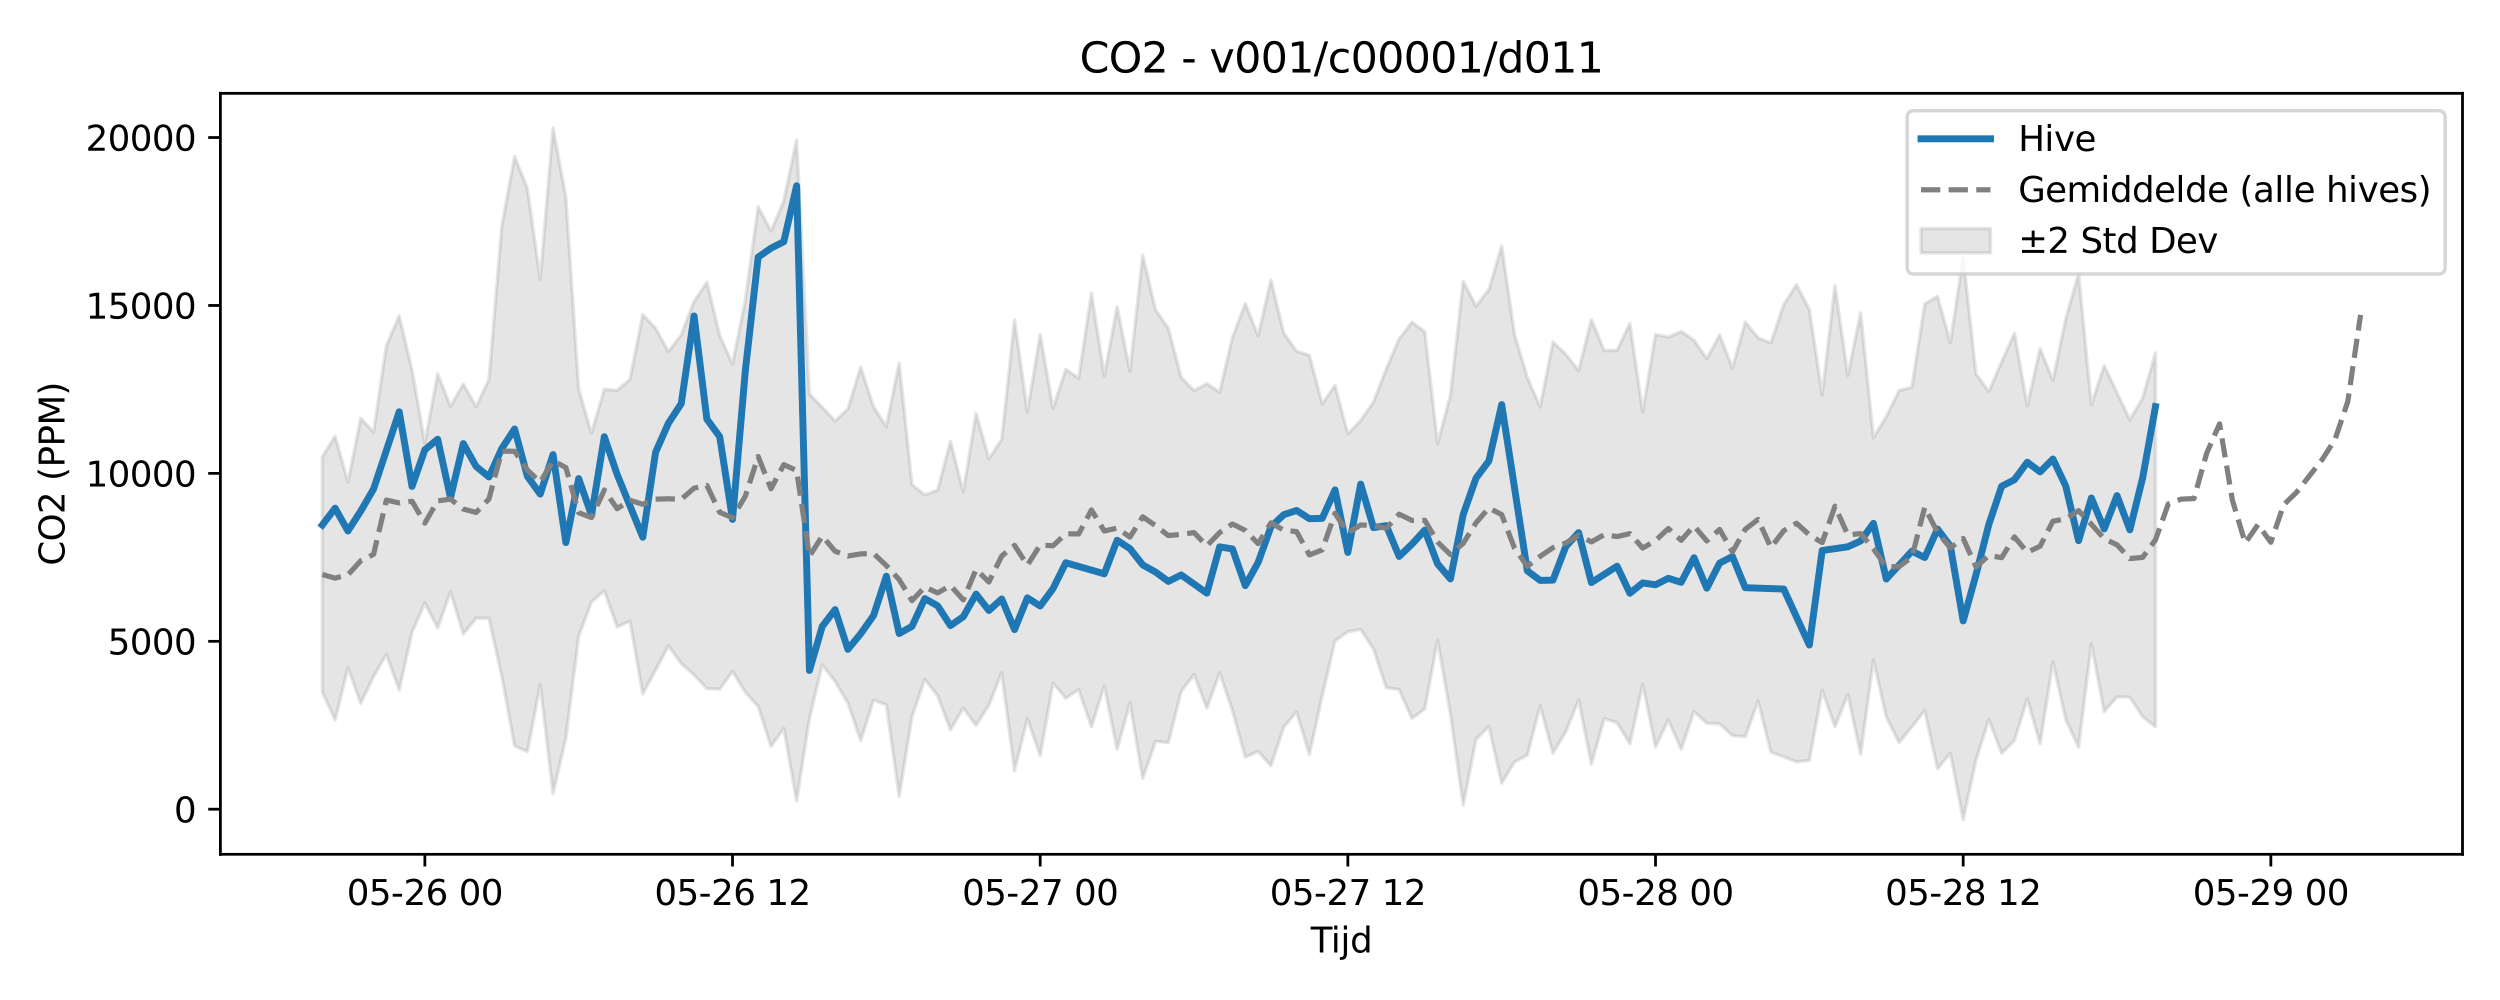 <?xml version="1.0" encoding="utf-8" standalone="no"?>
<!DOCTYPE svg PUBLIC "-//W3C//DTD SVG 1.1//EN"
  "http://www.w3.org/Graphics/SVG/1.1/DTD/svg11.dtd">
<svg xmlns:xlink="http://www.w3.org/1999/xlink" width="720pt" height="288pt" viewBox="0 0 720 288" xmlns="http://www.w3.org/2000/svg" version="1.1">
 <defs>
  <style type="text/css">*{stroke-linejoin: round; stroke-linecap: butt}</style>
 </defs>
 <g id="figure_1">
  <g id="patch_1">
   <path d="M 0 288 
L 720 288 
L 720 0 
L 0 0 
z
" style="fill: #ffffff"/>
  </g>
  <g id="axes_1">
   <g id="patch_2">
    <path d="M 63.47 246.04 
L 709.2 246.04 
L 709.2 26.88 
L 63.47 26.88 
z
" style="fill: #ffffff"/>
   </g>
   <g id="FillBetweenPolyCollection_1">
    <defs>
     <path id="m6b67b0d49e" d="M 92.821 -156.418 
L 92.821 -88.671 
L 96.513 -80.623 
L 100.205 -95.697 
L 103.897 -85.437 
L 107.589 -93.146 
L 111.281 -99.552 
L 114.973 -89.268 
L 118.665 -105.876 
L 122.357 -114.335 
L 126.049 -107.166 
L 129.741 -117.535 
L 133.433 -105.415 
L 137.125 -109.954 
L 140.817 -109.91 
L 144.509 -93.254 
L 148.201 -73.181 
L 151.893 -71.507 
L 155.585 -90.799 
L 159.277 -59.482 
L 162.969 -75.427 
L 166.661 -104.79 
L 170.353 -114.646 
L 174.045 -117.869 
L 177.737 -107.414 
L 181.429 -109.112 
L 185.121 -88.166 
L 188.813 -95.014 
L 192.505 -101.985 
L 196.197 -96.903 
L 199.889 -93.623 
L 203.581 -89.689 
L 207.273 -89.503 
L 210.965 -94.65 
L 214.657 -88.611 
L 218.349 -84.577 
L 222.041 -73.042 
L 225.733 -78.218 
L 229.425 -57.363 
L 233.117 -81.04 
L 236.809 -96.517 
L 240.501 -91.775 
L 244.193 -85.471 
L 247.885 -74.698 
L 251.577 -86.355 
L 255.269 -85.039 
L 258.961 -58.658 
L 262.653 -81.569 
L 266.345 -92.392 
L 270.037 -87.63 
L 273.729 -77.815 
L 277.421 -84.114 
L 281.113 -79.091 
L 284.805 -84.904 
L 288.497 -94.272 
L 292.189 -66.017 
L 295.881 -81.052 
L 299.573 -70.395 
L 303.265 -91.265 
L 306.957 -86.903 
L 310.649 -89.388 
L 314.341 -78.684 
L 318.033 -90.401 
L 321.725 -72.165 
L 325.417 -85.577 
L 329.109 -63.788 
L 332.801 -74.486 
L 336.493 -74.114 
L 340.185 -88.873 
L 343.877 -93.722 
L 347.569 -84.052 
L 351.261 -94.215 
L 354.953 -83.308 
L 358.645 -69.922 
L 362.337 -71.576 
L 366.029 -67.462 
L 369.721 -78.578 
L 373.413 -82.944 
L 377.105 -70.686 
L 380.797 -87.567 
L 384.489 -103.394 
L 388.181 -106.071 
L 391.873 -106.723 
L 395.565 -101.06 
L 399.257 -89.898 
L 402.949 -89.429 
L 406.641 -81.054 
L 410.333 -83.846 
L 414.025 -103.595 
L 417.717 -82.414 
L 421.409 -56.112 
L 425.101 -75.068 
L 428.793 -78.784 
L 432.485 -62.445 
L 436.177 -68.547 
L 439.869 -70.52 
L 443.561 -84.759 
L 447.253 -71.058 
L 450.945 -77.21 
L 454.637 -86.413 
L 458.329 -67.905 
L 462.021 -81.026 
L 465.713 -79.85 
L 469.405 -73.797 
L 473.097 -90.95 
L 476.789 -72.927 
L 480.481 -80.669 
L 484.173 -72.206 
L 487.865 -83.093 
L 491.557 -79.689 
L 495.249 -79.516 
L 498.941 -76.147 
L 502.633 -75.87 
L 506.325 -86.091 
L 510.017 -71.365 
L 513.709 -70.033 
L 517.401 -68.588 
L 521.093 -69.035 
L 524.785 -89.233 
L 528.477 -78.695 
L 532.169 -88.007 
L 535.861 -70.768 
L 539.553 -97.928 
L 543.245 -81.532 
L 546.937 -74.113 
L 550.629 -78.689 
L 554.321 -83.372 
L 558.013 -66.629 
L 561.705 -71.105 
L 565.397 -51.922 
L 569.089 -69.178 
L 572.781 -80.755 
L 576.473 -71.043 
L 580.165 -74.728 
L 583.857 -86.763 
L 587.549 -73.819 
L 591.241 -97.376 
L 594.933 -80.833 
L 598.625 -72.825 
L 602.317 -102.572 
L 606.009 -83.024 
L 609.701 -87.306 
L 613.393 -87.185 
L 617.085 -81.605 
L 620.777 -78.661 
L 620.777 -186.404 
L 620.777 -186.404 
L 617.085 -173.356 
L 613.393 -167.07 
L 609.701 -174.902 
L 606.009 -182.678 
L 602.317 -171.449 
L 598.625 -209.068 
L 594.933 -196.231 
L 591.241 -178.43 
L 587.549 -187.585 
L 583.857 -171.073 
L 580.165 -192.021 
L 576.473 -183.759 
L 572.781 -175.254 
L 569.089 -180.319 
L 565.397 -213.921 
L 561.705 -189.342 
L 558.013 -202.662 
L 554.321 -200.441 
L 550.629 -176.487 
L 546.937 -175.528 
L 543.245 -168.003 
L 539.553 -161.909 
L 535.861 -197.888 
L 532.169 -179.874 
L 528.477 -205.753 
L 524.785 -174.257 
L 521.093 -198.869 
L 517.401 -206.021 
L 513.709 -200.277 
L 510.017 -189.239 
L 506.325 -190.709 
L 502.633 -195.27 
L 498.941 -181.947 
L 495.249 -191.552 
L 491.557 -184.726 
L 487.865 -190.025 
L 484.173 -192.544 
L 480.481 -190.907 
L 476.789 -191.662 
L 473.097 -169.369 
L 469.405 -194.845 
L 465.713 -187.084 
L 462.021 -187.012 
L 458.329 -195.957 
L 454.637 -181.285 
L 450.945 -185.998 
L 447.253 -189.484 
L 443.561 -170.769 
L 439.869 -179.3 
L 436.177 -191.698 
L 432.485 -217.12 
L 428.793 -204.613 
L 425.101 -199.831 
L 421.409 -206.962 
L 417.717 -174.145 
L 414.025 -160.218 
L 410.333 -192.468 
L 406.641 -195.192 
L 402.949 -190.409 
L 399.257 -181.776 
L 395.565 -172.232 
L 391.873 -166.899 
L 388.181 -163.049 
L 384.489 -176.948 
L 380.797 -171.708 
L 377.105 -185.694 
L 373.413 -186.833 
L 369.721 -192.038 
L 366.029 -207.367 
L 362.337 -191.314 
L 358.645 -200.553 
L 354.953 -190.881 
L 351.261 -175.036 
L 347.569 -177.507 
L 343.877 -175.509 
L 340.185 -179.313 
L 336.493 -193.413 
L 332.801 -198.719 
L 329.109 -214.548 
L 325.417 -181.053 
L 321.725 -199.636 
L 318.033 -179.752 
L 314.341 -203.583 
L 310.649 -179.064 
L 306.957 -181.664 
L 303.265 -170.367 
L 299.573 -191.697 
L 295.881 -169.371 
L 292.189 -195.857 
L 288.497 -161.489 
L 284.805 -155.855 
L 281.113 -168.946 
L 277.421 -146.375 
L 273.729 -160.915 
L 270.037 -146.858 
L 266.345 -145.464 
L 262.653 -148.464 
L 258.961 -183.499 
L 255.269 -165.171 
L 251.577 -170.847 
L 247.885 -182.26 
L 244.193 -170.281 
L 240.501 -166.732 
L 236.809 -170.728 
L 233.117 -174.5 
L 229.425 -247.636 
L 225.733 -230.146 
L 222.041 -221.448 
L 218.349 -228.478 
L 214.657 -201.613 
L 210.965 -183.126 
L 207.273 -191.419 
L 203.581 -206.715 
L 199.889 -201.19 
L 196.197 -191.534 
L 192.505 -186.702 
L 188.813 -193.471 
L 185.121 -197.369 
L 181.429 -178.747 
L 177.737 -175.564 
L 174.045 -175.869 
L 170.353 -163.254 
L 166.661 -175.876 
L 162.969 -231.23 
L 159.277 -251.158 
L 155.585 -207.51 
L 151.893 -233.714 
L 148.201 -242.898 
L 144.509 -222.857 
L 140.817 -178.679 
L 137.125 -170.887 
L 133.433 -177.373 
L 129.741 -170.983 
L 126.049 -180.332 
L 122.357 -160.372 
L 118.665 -181.405 
L 114.973 -197.048 
L 111.281 -188.409 
L 107.589 -163.585 
L 103.897 -167.557 
L 100.205 -149.203 
L 96.513 -162.364 
L 92.821 -156.418 
z
" style="stroke: #808080; stroke-opacity: 0.2"/>
    </defs>
    <g clip-path="url(#pf1aa5338f9)">
     <use xlink:href="#m6b67b0d49e" x="0" y="288" style="fill: #808080; fill-opacity: 0.2; stroke: #808080; stroke-opacity: 0.2"/>
    </g>
   </g>
   <g id="matplotlib.axis_1">
    <g id="xtick_1">
     <g id="line2d_1">
      <defs>
       <path id="m7f048465d4" d="M 0 0 
L 0 3.5 
" style="stroke: #000000; stroke-width: 0.8"/>
      </defs>
      <g>
       <use xlink:href="#m7f048465d4" x="122.357" y="246.04" style="stroke: #000000; stroke-width: 0.8"/>
      </g>
     </g>
     <g id="text_1">
      <!-- 05-26 00 -->
      <g transform="translate(99.877 260.638) scale(0.1 -0.1)">
       <defs>
        <path id="DejaVuSans-30" d="M 2034 4250 
Q 1547 4250 1301 3770 
Q 1056 3291 1056 2328 
Q 1056 1369 1301 889 
Q 1547 409 2034 409 
Q 2525 409 2770 889 
Q 3016 1369 3016 2328 
Q 3016 3291 2770 3770 
Q 2525 4250 2034 4250 
z
M 2034 4750 
Q 2819 4750 3233 4129 
Q 3647 3509 3647 2328 
Q 3647 1150 3233 529 
Q 2819 -91 2034 -91 
Q 1250 -91 836 529 
Q 422 1150 422 2328 
Q 422 3509 836 4129 
Q 1250 4750 2034 4750 
z
" transform="scale(0.016)"/>
        <path id="DejaVuSans-35" d="M 691 4666 
L 3169 4666 
L 3169 4134 
L 1269 4134 
L 1269 2991 
Q 1406 3038 1543 3061 
Q 1681 3084 1819 3084 
Q 2600 3084 3056 2656 
Q 3513 2228 3513 1497 
Q 3513 744 3044 326 
Q 2575 -91 1722 -91 
Q 1428 -91 1123 -41 
Q 819 9 494 109 
L 494 744 
Q 775 591 1075 516 
Q 1375 441 1709 441 
Q 2250 441 2565 725 
Q 2881 1009 2881 1497 
Q 2881 1984 2565 2268 
Q 2250 2553 1709 2553 
Q 1456 2553 1204 2497 
Q 953 2441 691 2322 
L 691 4666 
z
" transform="scale(0.016)"/>
        <path id="DejaVuSans-2d" d="M 313 2009 
L 1997 2009 
L 1997 1497 
L 313 1497 
L 313 2009 
z
" transform="scale(0.016)"/>
        <path id="DejaVuSans-32" d="M 1228 531 
L 3431 531 
L 3431 0 
L 469 0 
L 469 531 
Q 828 903 1448 1529 
Q 2069 2156 2228 2338 
Q 2531 2678 2651 2914 
Q 2772 3150 2772 3378 
Q 2772 3750 2511 3984 
Q 2250 4219 1831 4219 
Q 1534 4219 1204 4116 
Q 875 4013 500 3803 
L 500 4441 
Q 881 4594 1212 4672 
Q 1544 4750 1819 4750 
Q 2544 4750 2975 4387 
Q 3406 4025 3406 3419 
Q 3406 3131 3298 2873 
Q 3191 2616 2906 2266 
Q 2828 2175 2409 1742 
Q 1991 1309 1228 531 
z
" transform="scale(0.016)"/>
        <path id="DejaVuSans-36" d="M 2113 2584 
Q 1688 2584 1439 2293 
Q 1191 2003 1191 1497 
Q 1191 994 1439 701 
Q 1688 409 2113 409 
Q 2538 409 2786 701 
Q 3034 994 3034 1497 
Q 3034 2003 2786 2293 
Q 2538 2584 2113 2584 
z
M 3366 4563 
L 3366 3988 
Q 3128 4100 2886 4159 
Q 2644 4219 2406 4219 
Q 1781 4219 1451 3797 
Q 1122 3375 1075 2522 
Q 1259 2794 1537 2939 
Q 1816 3084 2150 3084 
Q 2853 3084 3261 2657 
Q 3669 2231 3669 1497 
Q 3669 778 3244 343 
Q 2819 -91 2113 -91 
Q 1303 -91 875 529 
Q 447 1150 447 2328 
Q 447 3434 972 4092 
Q 1497 4750 2381 4750 
Q 2619 4750 2861 4703 
Q 3103 4656 3366 4563 
z
" transform="scale(0.016)"/>
        <path id="DejaVuSans-20" transform="scale(0.016)"/>
       </defs>
       <use xlink:href="#DejaVuSans-30"/>
       <use xlink:href="#DejaVuSans-35" transform="translate(63.623 0)"/>
       <use xlink:href="#DejaVuSans-2d" transform="translate(127.246 0)"/>
       <use xlink:href="#DejaVuSans-32" transform="translate(163.33 0)"/>
       <use xlink:href="#DejaVuSans-36" transform="translate(226.953 0)"/>
       <use xlink:href="#DejaVuSans-20" transform="translate(290.576 0)"/>
       <use xlink:href="#DejaVuSans-30" transform="translate(322.363 0)"/>
       <use xlink:href="#DejaVuSans-30" transform="translate(385.986 0)"/>
      </g>
     </g>
    </g>
    <g id="xtick_2">
     <g id="line2d_2">
      <g>
       <use xlink:href="#m7f048465d4" x="210.965" y="246.04" style="stroke: #000000; stroke-width: 0.8"/>
      </g>
     </g>
     <g id="text_2">
      <!-- 05-26 12 -->
      <g transform="translate(188.485 260.638) scale(0.1 -0.1)">
       <defs>
        <path id="DejaVuSans-31" d="M 794 531 
L 1825 531 
L 1825 4091 
L 703 3866 
L 703 4441 
L 1819 4666 
L 2450 4666 
L 2450 531 
L 3481 531 
L 3481 0 
L 794 0 
L 794 531 
z
" transform="scale(0.016)"/>
       </defs>
       <use xlink:href="#DejaVuSans-30"/>
       <use xlink:href="#DejaVuSans-35" transform="translate(63.623 0)"/>
       <use xlink:href="#DejaVuSans-2d" transform="translate(127.246 0)"/>
       <use xlink:href="#DejaVuSans-32" transform="translate(163.33 0)"/>
       <use xlink:href="#DejaVuSans-36" transform="translate(226.953 0)"/>
       <use xlink:href="#DejaVuSans-20" transform="translate(290.576 0)"/>
       <use xlink:href="#DejaVuSans-31" transform="translate(322.363 0)"/>
       <use xlink:href="#DejaVuSans-32" transform="translate(385.986 0)"/>
      </g>
     </g>
    </g>
    <g id="xtick_3">
     <g id="line2d_3">
      <g>
       <use xlink:href="#m7f048465d4" x="299.573" y="246.04" style="stroke: #000000; stroke-width: 0.8"/>
      </g>
     </g>
     <g id="text_3">
      <!-- 05-27 00 -->
      <g transform="translate(277.093 260.638) scale(0.1 -0.1)">
       <defs>
        <path id="DejaVuSans-37" d="M 525 4666 
L 3525 4666 
L 3525 4397 
L 1831 0 
L 1172 0 
L 2766 4134 
L 525 4134 
L 525 4666 
z
" transform="scale(0.016)"/>
       </defs>
       <use xlink:href="#DejaVuSans-30"/>
       <use xlink:href="#DejaVuSans-35" transform="translate(63.623 0)"/>
       <use xlink:href="#DejaVuSans-2d" transform="translate(127.246 0)"/>
       <use xlink:href="#DejaVuSans-32" transform="translate(163.33 0)"/>
       <use xlink:href="#DejaVuSans-37" transform="translate(226.953 0)"/>
       <use xlink:href="#DejaVuSans-20" transform="translate(290.576 0)"/>
       <use xlink:href="#DejaVuSans-30" transform="translate(322.363 0)"/>
       <use xlink:href="#DejaVuSans-30" transform="translate(385.986 0)"/>
      </g>
     </g>
    </g>
    <g id="xtick_4">
     <g id="line2d_4">
      <g>
       <use xlink:href="#m7f048465d4" x="388.181" y="246.04" style="stroke: #000000; stroke-width: 0.8"/>
      </g>
     </g>
     <g id="text_4">
      <!-- 05-27 12 -->
      <g transform="translate(365.701 260.638) scale(0.1 -0.1)">
       <use xlink:href="#DejaVuSans-30"/>
       <use xlink:href="#DejaVuSans-35" transform="translate(63.623 0)"/>
       <use xlink:href="#DejaVuSans-2d" transform="translate(127.246 0)"/>
       <use xlink:href="#DejaVuSans-32" transform="translate(163.33 0)"/>
       <use xlink:href="#DejaVuSans-37" transform="translate(226.953 0)"/>
       <use xlink:href="#DejaVuSans-20" transform="translate(290.576 0)"/>
       <use xlink:href="#DejaVuSans-31" transform="translate(322.363 0)"/>
       <use xlink:href="#DejaVuSans-32" transform="translate(385.986 0)"/>
      </g>
     </g>
    </g>
    <g id="xtick_5">
     <g id="line2d_5">
      <g>
       <use xlink:href="#m7f048465d4" x="476.789" y="246.04" style="stroke: #000000; stroke-width: 0.8"/>
      </g>
     </g>
     <g id="text_5">
      <!-- 05-28 00 -->
      <g transform="translate(454.308 260.638) scale(0.1 -0.1)">
       <defs>
        <path id="DejaVuSans-38" d="M 2034 2216 
Q 1584 2216 1326 1975 
Q 1069 1734 1069 1313 
Q 1069 891 1326 650 
Q 1584 409 2034 409 
Q 2484 409 2743 651 
Q 3003 894 3003 1313 
Q 3003 1734 2745 1975 
Q 2488 2216 2034 2216 
z
M 1403 2484 
Q 997 2584 770 2862 
Q 544 3141 544 3541 
Q 544 4100 942 4425 
Q 1341 4750 2034 4750 
Q 2731 4750 3128 4425 
Q 3525 4100 3525 3541 
Q 3525 3141 3298 2862 
Q 3072 2584 2669 2484 
Q 3125 2378 3379 2068 
Q 3634 1759 3634 1313 
Q 3634 634 3220 271 
Q 2806 -91 2034 -91 
Q 1263 -91 848 271 
Q 434 634 434 1313 
Q 434 1759 690 2068 
Q 947 2378 1403 2484 
z
M 1172 3481 
Q 1172 3119 1398 2916 
Q 1625 2713 2034 2713 
Q 2441 2713 2670 2916 
Q 2900 3119 2900 3481 
Q 2900 3844 2670 4047 
Q 2441 4250 2034 4250 
Q 1625 4250 1398 4047 
Q 1172 3844 1172 3481 
z
" transform="scale(0.016)"/>
       </defs>
       <use xlink:href="#DejaVuSans-30"/>
       <use xlink:href="#DejaVuSans-35" transform="translate(63.623 0)"/>
       <use xlink:href="#DejaVuSans-2d" transform="translate(127.246 0)"/>
       <use xlink:href="#DejaVuSans-32" transform="translate(163.33 0)"/>
       <use xlink:href="#DejaVuSans-38" transform="translate(226.953 0)"/>
       <use xlink:href="#DejaVuSans-20" transform="translate(290.576 0)"/>
       <use xlink:href="#DejaVuSans-30" transform="translate(322.363 0)"/>
       <use xlink:href="#DejaVuSans-30" transform="translate(385.986 0)"/>
      </g>
     </g>
    </g>
    <g id="xtick_6">
     <g id="line2d_6">
      <g>
       <use xlink:href="#m7f048465d4" x="565.397" y="246.04" style="stroke: #000000; stroke-width: 0.8"/>
      </g>
     </g>
     <g id="text_6">
      <!-- 05-28 12 -->
      <g transform="translate(542.916 260.638) scale(0.1 -0.1)">
       <use xlink:href="#DejaVuSans-30"/>
       <use xlink:href="#DejaVuSans-35" transform="translate(63.623 0)"/>
       <use xlink:href="#DejaVuSans-2d" transform="translate(127.246 0)"/>
       <use xlink:href="#DejaVuSans-32" transform="translate(163.33 0)"/>
       <use xlink:href="#DejaVuSans-38" transform="translate(226.953 0)"/>
       <use xlink:href="#DejaVuSans-20" transform="translate(290.576 0)"/>
       <use xlink:href="#DejaVuSans-31" transform="translate(322.363 0)"/>
       <use xlink:href="#DejaVuSans-32" transform="translate(385.986 0)"/>
      </g>
     </g>
    </g>
    <g id="xtick_7">
     <g id="line2d_7">
      <g>
       <use xlink:href="#m7f048465d4" x="654.005" y="246.04" style="stroke: #000000; stroke-width: 0.8"/>
      </g>
     </g>
     <g id="text_7">
      <!-- 05-29 00 -->
      <g transform="translate(631.524 260.638) scale(0.1 -0.1)">
       <defs>
        <path id="DejaVuSans-39" d="M 703 97 
L 703 672 
Q 941 559 1184 500 
Q 1428 441 1663 441 
Q 2288 441 2617 861 
Q 2947 1281 2994 2138 
Q 2813 1869 2534 1725 
Q 2256 1581 1919 1581 
Q 1219 1581 811 2004 
Q 403 2428 403 3163 
Q 403 3881 828 4315 
Q 1253 4750 1959 4750 
Q 2769 4750 3195 4129 
Q 3622 3509 3622 2328 
Q 3622 1225 3098 567 
Q 2575 -91 1691 -91 
Q 1453 -91 1209 -44 
Q 966 3 703 97 
z
M 1959 2075 
Q 2384 2075 2632 2365 
Q 2881 2656 2881 3163 
Q 2881 3666 2632 3958 
Q 2384 4250 1959 4250 
Q 1534 4250 1286 3958 
Q 1038 3666 1038 3163 
Q 1038 2656 1286 2365 
Q 1534 2075 1959 2075 
z
" transform="scale(0.016)"/>
       </defs>
       <use xlink:href="#DejaVuSans-30"/>
       <use xlink:href="#DejaVuSans-35" transform="translate(63.623 0)"/>
       <use xlink:href="#DejaVuSans-2d" transform="translate(127.246 0)"/>
       <use xlink:href="#DejaVuSans-32" transform="translate(163.33 0)"/>
       <use xlink:href="#DejaVuSans-39" transform="translate(226.953 0)"/>
       <use xlink:href="#DejaVuSans-20" transform="translate(290.576 0)"/>
       <use xlink:href="#DejaVuSans-30" transform="translate(322.363 0)"/>
       <use xlink:href="#DejaVuSans-30" transform="translate(385.986 0)"/>
      </g>
     </g>
    </g>
    <g id="text_8">
     <!-- Tijd -->
     <g transform="translate(377.485 274.317) scale(0.1 -0.1)">
      <defs>
       <path id="DejaVuSans-54" d="M -19 4666 
L 3928 4666 
L 3928 4134 
L 2272 4134 
L 2272 0 
L 1638 0 
L 1638 4134 
L -19 4134 
L -19 4666 
z
" transform="scale(0.016)"/>
       <path id="DejaVuSans-69" d="M 603 3500 
L 1178 3500 
L 1178 0 
L 603 0 
L 603 3500 
z
M 603 4863 
L 1178 4863 
L 1178 4134 
L 603 4134 
L 603 4863 
z
" transform="scale(0.016)"/>
       <path id="DejaVuSans-6a" d="M 603 3500 
L 1178 3500 
L 1178 -63 
Q 1178 -731 923 -1031 
Q 669 -1331 103 -1331 
L -116 -1331 
L -116 -844 
L 38 -844 
Q 366 -844 484 -692 
Q 603 -541 603 -63 
L 603 3500 
z
M 603 4863 
L 1178 4863 
L 1178 4134 
L 603 4134 
L 603 4863 
z
" transform="scale(0.016)"/>
       <path id="DejaVuSans-64" d="M 2906 2969 
L 2906 4863 
L 3481 4863 
L 3481 0 
L 2906 0 
L 2906 525 
Q 2725 213 2448 61 
Q 2172 -91 1784 -91 
Q 1150 -91 751 415 
Q 353 922 353 1747 
Q 353 2572 751 3078 
Q 1150 3584 1784 3584 
Q 2172 3584 2448 3432 
Q 2725 3281 2906 2969 
z
M 947 1747 
Q 947 1113 1208 752 
Q 1469 391 1925 391 
Q 2381 391 2643 752 
Q 2906 1113 2906 1747 
Q 2906 2381 2643 2742 
Q 2381 3103 1925 3103 
Q 1469 3103 1208 2742 
Q 947 2381 947 1747 
z
" transform="scale(0.016)"/>
      </defs>
      <use xlink:href="#DejaVuSans-54"/>
      <use xlink:href="#DejaVuSans-69" transform="translate(57.959 0)"/>
      <use xlink:href="#DejaVuSans-6a" transform="translate(85.742 0)"/>
      <use xlink:href="#DejaVuSans-64" transform="translate(113.525 0)"/>
     </g>
    </g>
   </g>
   <g id="matplotlib.axis_2">
    <g id="ytick_1">
     <g id="line2d_8">
      <defs>
       <path id="m9c92e58079" d="M 0 0 
L -3.5 0 
" style="stroke: #000000; stroke-width: 0.8"/>
      </defs>
      <g>
       <use xlink:href="#m9c92e58079" x="63.47" y="233.054" style="stroke: #000000; stroke-width: 0.8"/>
      </g>
     </g>
     <g id="text_9">
      <!-- 0 -->
      <g transform="translate(50.108 236.853) scale(0.1 -0.1)">
       <use xlink:href="#DejaVuSans-30"/>
      </g>
     </g>
    </g>
    <g id="ytick_2">
     <g id="line2d_9">
      <g>
       <use xlink:href="#m9c92e58079" x="63.47" y="184.692" style="stroke: #000000; stroke-width: 0.8"/>
      </g>
     </g>
     <g id="text_10">
      <!-- 5000 -->
      <g transform="translate(31.02 188.491) scale(0.1 -0.1)">
       <use xlink:href="#DejaVuSans-35"/>
       <use xlink:href="#DejaVuSans-30" transform="translate(63.623 0)"/>
       <use xlink:href="#DejaVuSans-30" transform="translate(127.246 0)"/>
       <use xlink:href="#DejaVuSans-30" transform="translate(190.869 0)"/>
      </g>
     </g>
    </g>
    <g id="ytick_3">
     <g id="line2d_10">
      <g>
       <use xlink:href="#m9c92e58079" x="63.47" y="136.33" style="stroke: #000000; stroke-width: 0.8"/>
      </g>
     </g>
     <g id="text_11">
      <!-- 10000 -->
      <g transform="translate(24.657 140.129) scale(0.1 -0.1)">
       <use xlink:href="#DejaVuSans-31"/>
       <use xlink:href="#DejaVuSans-30" transform="translate(63.623 0)"/>
       <use xlink:href="#DejaVuSans-30" transform="translate(127.246 0)"/>
       <use xlink:href="#DejaVuSans-30" transform="translate(190.869 0)"/>
       <use xlink:href="#DejaVuSans-30" transform="translate(254.492 0)"/>
      </g>
     </g>
    </g>
    <g id="ytick_4">
     <g id="line2d_11">
      <g>
       <use xlink:href="#m9c92e58079" x="63.47" y="87.968" style="stroke: #000000; stroke-width: 0.8"/>
      </g>
     </g>
     <g id="text_12">
      <!-- 15000 -->
      <g transform="translate(24.657 91.767) scale(0.1 -0.1)">
       <use xlink:href="#DejaVuSans-31"/>
       <use xlink:href="#DejaVuSans-35" transform="translate(63.623 0)"/>
       <use xlink:href="#DejaVuSans-30" transform="translate(127.246 0)"/>
       <use xlink:href="#DejaVuSans-30" transform="translate(190.869 0)"/>
       <use xlink:href="#DejaVuSans-30" transform="translate(254.492 0)"/>
      </g>
     </g>
    </g>
    <g id="ytick_5">
     <g id="line2d_12">
      <g>
       <use xlink:href="#m9c92e58079" x="63.47" y="39.606" style="stroke: #000000; stroke-width: 0.8"/>
      </g>
     </g>
     <g id="text_13">
      <!-- 20000 -->
      <g transform="translate(24.657 43.406) scale(0.1 -0.1)">
       <use xlink:href="#DejaVuSans-32"/>
       <use xlink:href="#DejaVuSans-30" transform="translate(63.623 0)"/>
       <use xlink:href="#DejaVuSans-30" transform="translate(127.246 0)"/>
       <use xlink:href="#DejaVuSans-30" transform="translate(190.869 0)"/>
       <use xlink:href="#DejaVuSans-30" transform="translate(254.492 0)"/>
      </g>
     </g>
    </g>
    <g id="text_14">
     <!-- CO2 (PPM) -->
     <g transform="translate(18.578 162.903) rotate(-90) scale(0.1 -0.1)">
      <defs>
       <path id="DejaVuSans-43" d="M 4122 4306 
L 4122 3641 
Q 3803 3938 3442 4084 
Q 3081 4231 2675 4231 
Q 1875 4231 1450 3742 
Q 1025 3253 1025 2328 
Q 1025 1406 1450 917 
Q 1875 428 2675 428 
Q 3081 428 3442 575 
Q 3803 722 4122 1019 
L 4122 359 
Q 3791 134 3420 21 
Q 3050 -91 2638 -91 
Q 1578 -91 968 557 
Q 359 1206 359 2328 
Q 359 3453 968 4101 
Q 1578 4750 2638 4750 
Q 3056 4750 3426 4639 
Q 3797 4528 4122 4306 
z
" transform="scale(0.016)"/>
       <path id="DejaVuSans-4f" d="M 2522 4238 
Q 1834 4238 1429 3725 
Q 1025 3213 1025 2328 
Q 1025 1447 1429 934 
Q 1834 422 2522 422 
Q 3209 422 3611 934 
Q 4013 1447 4013 2328 
Q 4013 3213 3611 3725 
Q 3209 4238 2522 4238 
z
M 2522 4750 
Q 3503 4750 4090 4092 
Q 4678 3434 4678 2328 
Q 4678 1225 4090 567 
Q 3503 -91 2522 -91 
Q 1538 -91 948 565 
Q 359 1222 359 2328 
Q 359 3434 948 4092 
Q 1538 4750 2522 4750 
z
" transform="scale(0.016)"/>
       <path id="DejaVuSans-28" d="M 1984 4856 
Q 1566 4138 1362 3434 
Q 1159 2731 1159 2009 
Q 1159 1288 1364 580 
Q 1569 -128 1984 -844 
L 1484 -844 
Q 1016 -109 783 600 
Q 550 1309 550 2009 
Q 550 2706 781 3412 
Q 1013 4119 1484 4856 
L 1984 4856 
z
" transform="scale(0.016)"/>
       <path id="DejaVuSans-50" d="M 1259 4147 
L 1259 2394 
L 2053 2394 
Q 2494 2394 2734 2622 
Q 2975 2850 2975 3272 
Q 2975 3691 2734 3919 
Q 2494 4147 2053 4147 
L 1259 4147 
z
M 628 4666 
L 2053 4666 
Q 2838 4666 3239 4311 
Q 3641 3956 3641 3272 
Q 3641 2581 3239 2228 
Q 2838 1875 2053 1875 
L 1259 1875 
L 1259 0 
L 628 0 
L 628 4666 
z
" transform="scale(0.016)"/>
       <path id="DejaVuSans-4d" d="M 628 4666 
L 1569 4666 
L 2759 1491 
L 3956 4666 
L 4897 4666 
L 4897 0 
L 4281 0 
L 4281 4097 
L 3078 897 
L 2444 897 
L 1241 4097 
L 1241 0 
L 628 0 
L 628 4666 
z
" transform="scale(0.016)"/>
       <path id="DejaVuSans-29" d="M 513 4856 
L 1013 4856 
Q 1481 4119 1714 3412 
Q 1947 2706 1947 2009 
Q 1947 1309 1714 600 
Q 1481 -109 1013 -844 
L 513 -844 
Q 928 -128 1133 580 
Q 1338 1288 1338 2009 
Q 1338 2731 1133 3434 
Q 928 4138 513 4856 
z
" transform="scale(0.016)"/>
      </defs>
      <use xlink:href="#DejaVuSans-43"/>
      <use xlink:href="#DejaVuSans-4f" transform="translate(69.824 0)"/>
      <use xlink:href="#DejaVuSans-32" transform="translate(148.535 0)"/>
      <use xlink:href="#DejaVuSans-20" transform="translate(212.158 0)"/>
      <use xlink:href="#DejaVuSans-28" transform="translate(243.945 0)"/>
      <use xlink:href="#DejaVuSans-50" transform="translate(282.959 0)"/>
      <use xlink:href="#DejaVuSans-50" transform="translate(343.262 0)"/>
      <use xlink:href="#DejaVuSans-4d" transform="translate(403.564 0)"/>
      <use xlink:href="#DejaVuSans-29" transform="translate(489.844 0)"/>
     </g>
    </g>
   </g>
   <g id="line2d_13">
    <path d="M 92.821 151.197 
L 96.513 146.364 
L 100.205 152.928 
L 103.897 147.186 
L 107.589 140.821 
L 114.973 118.594 
L 118.665 140.08 
L 122.357 129.537 
L 126.049 126.509 
L 129.741 143.326 
L 133.433 127.76 
L 137.125 134.347 
L 140.817 137.355 
L 144.509 129.189 
L 148.201 123.553 
L 151.893 137.201 
L 155.585 142.295 
L 159.277 130.917 
L 162.969 156.26 
L 166.661 137.833 
L 170.353 148.388 
L 174.045 125.773 
L 177.737 136.649 
L 185.121 154.727 
L 188.813 130.232 
L 192.505 121.892 
L 196.197 116.241 
L 199.889 90.996 
L 203.581 120.714 
L 207.273 125.763 
L 210.965 149.581 
L 214.657 106.737 
L 218.349 74.045 
L 222.041 71.483 
L 225.733 69.6 
L 229.425 53.51 
L 233.117 193.088 
L 236.809 180.393 
L 240.501 175.581 
L 244.193 187.009 
L 247.885 182.511 
L 251.577 177.273 
L 255.269 165.957 
L 258.961 182.458 
L 262.653 180.394 
L 266.345 172.398 
L 270.037 174.468 
L 273.729 180.175 
L 277.421 177.609 
L 281.113 171.109 
L 284.805 175.822 
L 288.497 172.498 
L 292.189 181.326 
L 295.881 172.186 
L 299.573 174.53 
L 303.265 169.523 
L 306.957 162.068 
L 318.033 165.257 
L 321.725 155.598 
L 325.417 158.006 
L 329.109 162.692 
L 332.801 164.748 
L 336.493 167.446 
L 340.185 165.586 
L 347.569 170.822 
L 351.261 157.493 
L 354.953 158.096 
L 358.645 168.665 
L 362.337 161.978 
L 366.029 151.722 
L 369.721 148.224 
L 373.413 147.015 
L 377.105 149.385 
L 380.797 149.278 
L 384.489 141.099 
L 388.181 159.099 
L 391.873 139.429 
L 395.565 151.966 
L 399.257 151.38 
L 402.949 160.255 
L 406.641 156.707 
L 410.333 152.686 
L 414.025 162.388 
L 417.717 166.73 
L 421.409 148.155 
L 425.101 137.684 
L 428.793 132.776 
L 432.485 116.521 
L 439.869 164.404 
L 443.561 167.156 
L 447.253 167.079 
L 450.945 157.403 
L 454.637 153.395 
L 458.329 167.778 
L 465.713 163.055 
L 469.405 170.851 
L 473.097 167.885 
L 476.789 168.413 
L 480.481 166.55 
L 484.173 167.707 
L 487.865 160.627 
L 491.557 169.4 
L 495.249 162.175 
L 498.941 160.26 
L 502.633 169.26 
L 513.709 169.647 
L 521.093 185.756 
L 524.785 158.548 
L 532.169 157.479 
L 535.861 155.797 
L 539.553 150.723 
L 543.245 166.759 
L 550.629 158.736 
L 554.321 160.559 
L 558.013 152.377 
L 561.705 157.29 
L 565.397 178.816 
L 569.089 165.521 
L 572.781 151.051 
L 576.473 140.049 
L 580.165 138.145 
L 583.857 133.119 
L 587.549 135.895 
L 591.241 132.2 
L 594.933 139.97 
L 598.625 155.714 
L 602.317 143.436 
L 606.009 152.328 
L 609.701 142.743 
L 613.393 152.594 
L 617.085 137.617 
L 620.777 117.111 
L 620.777 117.111 
" clip-path="url(#pf1aa5338f9)" style="fill: none; stroke: #1f77b4; stroke-width: 2; stroke-linecap: square"/>
   </g>
   <g id="line2d_14">
    <path d="M 92.821 165.455 
L 96.513 166.506 
L 100.205 165.55 
L 103.897 161.503 
L 107.589 159.635 
L 111.281 144.02 
L 114.973 144.842 
L 118.665 144.359 
L 122.357 150.646 
L 126.049 144.251 
L 129.741 143.741 
L 133.433 146.606 
L 137.125 147.58 
L 140.817 143.705 
L 144.509 129.944 
L 148.201 129.96 
L 151.893 135.389 
L 155.585 138.845 
L 159.277 132.68 
L 162.969 134.671 
L 166.661 147.667 
L 170.353 149.05 
L 174.045 141.131 
L 177.737 146.511 
L 181.429 144.071 
L 185.121 145.233 
L 188.813 143.758 
L 192.505 143.656 
L 196.197 143.782 
L 199.889 140.594 
L 203.581 139.798 
L 207.273 147.539 
L 210.965 149.112 
L 214.657 142.888 
L 218.349 131.473 
L 222.041 140.755 
L 225.733 133.818 
L 229.425 135.501 
L 233.117 160.23 
L 236.809 154.377 
L 240.501 158.746 
L 244.193 160.124 
L 247.885 159.521 
L 251.577 159.399 
L 255.269 162.895 
L 258.961 166.921 
L 262.653 172.984 
L 266.345 169.072 
L 270.037 170.756 
L 273.729 168.635 
L 277.421 172.755 
L 281.113 163.981 
L 284.805 167.621 
L 288.497 160.119 
L 292.189 157.063 
L 295.881 162.788 
L 299.573 156.954 
L 303.265 157.184 
L 306.957 153.717 
L 310.649 153.774 
L 314.341 146.867 
L 318.033 152.923 
L 321.725 152.099 
L 325.417 154.685 
L 329.109 148.832 
L 332.801 151.397 
L 336.493 154.236 
L 340.185 153.907 
L 343.877 153.384 
L 347.569 157.22 
L 351.261 153.374 
L 354.953 150.906 
L 358.645 152.762 
L 362.337 156.555 
L 366.029 150.586 
L 369.721 152.692 
L 373.413 153.111 
L 377.105 159.81 
L 380.797 158.362 
L 384.489 147.829 
L 388.181 153.44 
L 391.873 151.189 
L 395.565 151.354 
L 399.257 152.163 
L 402.949 148.081 
L 406.641 149.877 
L 410.333 149.843 
L 414.025 156.093 
L 417.717 159.721 
L 421.409 156.463 
L 425.101 150.55 
L 428.793 146.302 
L 432.485 148.217 
L 436.177 157.878 
L 439.869 163.09 
L 443.561 160.236 
L 447.253 157.729 
L 450.945 156.396 
L 454.637 154.151 
L 458.329 156.069 
L 462.021 153.981 
L 465.713 154.533 
L 469.405 153.679 
L 473.097 157.84 
L 476.789 155.706 
L 480.481 152.212 
L 484.173 155.625 
L 487.865 151.441 
L 491.557 155.793 
L 495.249 152.466 
L 498.941 158.953 
L 502.633 152.43 
L 506.325 149.6 
L 510.017 157.698 
L 513.709 152.845 
L 517.401 150.696 
L 521.093 154.048 
L 524.785 156.255 
L 528.477 145.776 
L 532.169 154.059 
L 535.861 153.672 
L 539.553 158.082 
L 543.245 163.233 
L 546.937 163.18 
L 550.629 160.412 
L 554.321 146.094 
L 558.013 153.354 
L 561.705 157.776 
L 565.397 155.078 
L 569.089 163.252 
L 572.781 159.995 
L 576.473 160.599 
L 580.165 154.625 
L 583.857 159.082 
L 587.549 157.298 
L 591.241 150.097 
L 594.933 149.468 
L 598.625 147.054 
L 602.317 150.99 
L 606.009 155.149 
L 609.701 156.896 
L 613.393 160.872 
L 617.085 160.519 
L 620.777 155.467 
L 624.469 145.129 
L 628.161 143.755 
L 631.853 143.591 
L 635.545 130.462 
L 639.237 122.07 
L 642.929 144.062 
L 646.621 156.375 
L 650.313 151.074 
L 654.005 156.181 
L 657.697 145.38 
L 661.389 141.795 
L 668.773 132.374 
L 672.465 126.603 
L 676.157 115.686 
L 679.849 90.701 
L 679.849 90.701 
" clip-path="url(#pf1aa5338f9)" style="fill: none; stroke-dasharray: 5.55,2.4; stroke-dashoffset: 0; stroke: #808080; stroke-width: 1.5"/>
   </g>
   <g id="patch_3">
    <path d="M 63.47 246.04 
L 63.47 26.88 
" style="fill: none; stroke: #000000; stroke-width: 0.8; stroke-linejoin: miter; stroke-linecap: square"/>
   </g>
   <g id="patch_4">
    <path d="M 709.2 246.04 
L 709.2 26.88 
" style="fill: none; stroke: #000000; stroke-width: 0.8; stroke-linejoin: miter; stroke-linecap: square"/>
   </g>
   <g id="patch_5">
    <path d="M 63.47 246.04 
L 709.2 246.04 
" style="fill: none; stroke: #000000; stroke-width: 0.8; stroke-linejoin: miter; stroke-linecap: square"/>
   </g>
   <g id="patch_6">
    <path d="M 63.47 26.88 
L 709.2 26.88 
" style="fill: none; stroke: #000000; stroke-width: 0.8; stroke-linejoin: miter; stroke-linecap: square"/>
   </g>
   <g id="text_15">
    <!-- CO2 - v001/c00001/d011 -->
    <g transform="translate(310.932 20.88) scale(0.12 -0.12)">
     <defs>
      <path id="DejaVuSans-76" d="M 191 3500 
L 800 3500 
L 1894 563 
L 2988 3500 
L 3597 3500 
L 2284 0 
L 1503 0 
L 191 3500 
z
" transform="scale(0.016)"/>
      <path id="DejaVuSans-2f" d="M 1625 4666 
L 2156 4666 
L 531 -594 
L 0 -594 
L 1625 4666 
z
" transform="scale(0.016)"/>
      <path id="DejaVuSans-63" d="M 3122 3366 
L 3122 2828 
Q 2878 2963 2633 3030 
Q 2388 3097 2138 3097 
Q 1578 3097 1268 2742 
Q 959 2388 959 1747 
Q 959 1106 1268 751 
Q 1578 397 2138 397 
Q 2388 397 2633 464 
Q 2878 531 3122 666 
L 3122 134 
Q 2881 22 2623 -34 
Q 2366 -91 2075 -91 
Q 1284 -91 818 406 
Q 353 903 353 1747 
Q 353 2603 823 3093 
Q 1294 3584 2113 3584 
Q 2378 3584 2631 3529 
Q 2884 3475 3122 3366 
z
" transform="scale(0.016)"/>
     </defs>
     <use xlink:href="#DejaVuSans-43"/>
     <use xlink:href="#DejaVuSans-4f" transform="translate(69.824 0)"/>
     <use xlink:href="#DejaVuSans-32" transform="translate(148.535 0)"/>
     <use xlink:href="#DejaVuSans-20" transform="translate(212.158 0)"/>
     <use xlink:href="#DejaVuSans-2d" transform="translate(243.945 0)"/>
     <use xlink:href="#DejaVuSans-20" transform="translate(280.029 0)"/>
     <use xlink:href="#DejaVuSans-76" transform="translate(311.816 0)"/>
     <use xlink:href="#DejaVuSans-30" transform="translate(370.996 0)"/>
     <use xlink:href="#DejaVuSans-30" transform="translate(434.619 0)"/>
     <use xlink:href="#DejaVuSans-31" transform="translate(498.242 0)"/>
     <use xlink:href="#DejaVuSans-2f" transform="translate(561.865 0)"/>
     <use xlink:href="#DejaVuSans-63" transform="translate(595.557 0)"/>
     <use xlink:href="#DejaVuSans-30" transform="translate(650.537 0)"/>
     <use xlink:href="#DejaVuSans-30" transform="translate(714.16 0)"/>
     <use xlink:href="#DejaVuSans-30" transform="translate(777.783 0)"/>
     <use xlink:href="#DejaVuSans-30" transform="translate(841.406 0)"/>
     <use xlink:href="#DejaVuSans-31" transform="translate(905.029 0)"/>
     <use xlink:href="#DejaVuSans-2f" transform="translate(968.652 0)"/>
     <use xlink:href="#DejaVuSans-64" transform="translate(1002.344 0)"/>
     <use xlink:href="#DejaVuSans-30" transform="translate(1065.82 0)"/>
     <use xlink:href="#DejaVuSans-31" transform="translate(1129.443 0)"/>
     <use xlink:href="#DejaVuSans-31" transform="translate(1193.066 0)"/>
    </g>
   </g>
   <g id="legend_1">
    <g id="patch_7">
     <path d="M 551.256 78.914 
L 702.2 78.914 
Q 704.2 78.914 704.2 76.914 
L 704.2 33.88 
Q 704.2 31.88 702.2 31.88 
L 551.256 31.88 
Q 549.256 31.88 549.256 33.88 
L 549.256 76.914 
Q 549.256 78.914 551.256 78.914 
z
" style="fill: #ffffff; opacity: 0.8; stroke: #cccccc; stroke-linejoin: miter"/>
    </g>
    <g id="line2d_15">
     <path d="M 553.256 39.978 
L 563.256 39.978 
L 573.256 39.978 
" style="fill: none; stroke: #1f77b4; stroke-width: 2; stroke-linecap: square"/>
    </g>
    <g id="text_16">
     <!-- Hive -->
     <g transform="translate(581.256 43.478) scale(0.1 -0.1)">
      <defs>
       <path id="DejaVuSans-48" d="M 628 4666 
L 1259 4666 
L 1259 2753 
L 3553 2753 
L 3553 4666 
L 4184 4666 
L 4184 0 
L 3553 0 
L 3553 2222 
L 1259 2222 
L 1259 0 
L 628 0 
L 628 4666 
z
" transform="scale(0.016)"/>
       <path id="DejaVuSans-65" d="M 3597 1894 
L 3597 1613 
L 953 1613 
Q 991 1019 1311 708 
Q 1631 397 2203 397 
Q 2534 397 2845 478 
Q 3156 559 3463 722 
L 3463 178 
Q 3153 47 2828 -22 
Q 2503 -91 2169 -91 
Q 1331 -91 842 396 
Q 353 884 353 1716 
Q 353 2575 817 3079 
Q 1281 3584 2069 3584 
Q 2775 3584 3186 3129 
Q 3597 2675 3597 1894 
z
M 3022 2063 
Q 3016 2534 2758 2815 
Q 2500 3097 2075 3097 
Q 1594 3097 1305 2825 
Q 1016 2553 972 2059 
L 3022 2063 
z
" transform="scale(0.016)"/>
      </defs>
      <use xlink:href="#DejaVuSans-48"/>
      <use xlink:href="#DejaVuSans-69" transform="translate(75.195 0)"/>
      <use xlink:href="#DejaVuSans-76" transform="translate(102.979 0)"/>
      <use xlink:href="#DejaVuSans-65" transform="translate(162.158 0)"/>
     </g>
    </g>
    <g id="line2d_16">
     <path d="M 553.256 54.657 
L 563.256 54.657 
L 573.256 54.657 
" style="fill: none; stroke-dasharray: 5.55,2.4; stroke-dashoffset: 0; stroke: #808080; stroke-width: 1.5"/>
    </g>
    <g id="text_17">
     <!-- Gemiddelde (alle hives) -->
     <g transform="translate(581.256 58.157) scale(0.1 -0.1)">
      <defs>
       <path id="DejaVuSans-47" d="M 3809 666 
L 3809 1919 
L 2778 1919 
L 2778 2438 
L 4434 2438 
L 4434 434 
Q 4069 175 3628 42 
Q 3188 -91 2688 -91 
Q 1594 -91 976 548 
Q 359 1188 359 2328 
Q 359 3472 976 4111 
Q 1594 4750 2688 4750 
Q 3144 4750 3555 4637 
Q 3966 4525 4313 4306 
L 4313 3634 
Q 3963 3931 3569 4081 
Q 3175 4231 2741 4231 
Q 1884 4231 1454 3753 
Q 1025 3275 1025 2328 
Q 1025 1384 1454 906 
Q 1884 428 2741 428 
Q 3075 428 3337 486 
Q 3600 544 3809 666 
z
" transform="scale(0.016)"/>
       <path id="DejaVuSans-6d" d="M 3328 2828 
Q 3544 3216 3844 3400 
Q 4144 3584 4550 3584 
Q 5097 3584 5394 3201 
Q 5691 2819 5691 2113 
L 5691 0 
L 5113 0 
L 5113 2094 
Q 5113 2597 4934 2840 
Q 4756 3084 4391 3084 
Q 3944 3084 3684 2787 
Q 3425 2491 3425 1978 
L 3425 0 
L 2847 0 
L 2847 2094 
Q 2847 2600 2669 2842 
Q 2491 3084 2119 3084 
Q 1678 3084 1418 2786 
Q 1159 2488 1159 1978 
L 1159 0 
L 581 0 
L 581 3500 
L 1159 3500 
L 1159 2956 
Q 1356 3278 1631 3431 
Q 1906 3584 2284 3584 
Q 2666 3584 2933 3390 
Q 3200 3197 3328 2828 
z
" transform="scale(0.016)"/>
       <path id="DejaVuSans-6c" d="M 603 4863 
L 1178 4863 
L 1178 0 
L 603 0 
L 603 4863 
z
" transform="scale(0.016)"/>
       <path id="DejaVuSans-61" d="M 2194 1759 
Q 1497 1759 1228 1600 
Q 959 1441 959 1056 
Q 959 750 1161 570 
Q 1363 391 1709 391 
Q 2188 391 2477 730 
Q 2766 1069 2766 1631 
L 2766 1759 
L 2194 1759 
z
M 3341 1997 
L 3341 0 
L 2766 0 
L 2766 531 
Q 2569 213 2275 61 
Q 1981 -91 1556 -91 
Q 1019 -91 701 211 
Q 384 513 384 1019 
Q 384 1609 779 1909 
Q 1175 2209 1959 2209 
L 2766 2209 
L 2766 2266 
Q 2766 2663 2505 2880 
Q 2244 3097 1772 3097 
Q 1472 3097 1187 3025 
Q 903 2953 641 2809 
L 641 3341 
Q 956 3463 1253 3523 
Q 1550 3584 1831 3584 
Q 2591 3584 2966 3190 
Q 3341 2797 3341 1997 
z
" transform="scale(0.016)"/>
       <path id="DejaVuSans-68" d="M 3513 2113 
L 3513 0 
L 2938 0 
L 2938 2094 
Q 2938 2591 2744 2837 
Q 2550 3084 2163 3084 
Q 1697 3084 1428 2787 
Q 1159 2491 1159 1978 
L 1159 0 
L 581 0 
L 581 4863 
L 1159 4863 
L 1159 2956 
Q 1366 3272 1645 3428 
Q 1925 3584 2291 3584 
Q 2894 3584 3203 3211 
Q 3513 2838 3513 2113 
z
" transform="scale(0.016)"/>
       <path id="DejaVuSans-73" d="M 2834 3397 
L 2834 2853 
Q 2591 2978 2328 3040 
Q 2066 3103 1784 3103 
Q 1356 3103 1142 2972 
Q 928 2841 928 2578 
Q 928 2378 1081 2264 
Q 1234 2150 1697 2047 
L 1894 2003 
Q 2506 1872 2764 1633 
Q 3022 1394 3022 966 
Q 3022 478 2636 193 
Q 2250 -91 1575 -91 
Q 1294 -91 989 -36 
Q 684 19 347 128 
L 347 722 
Q 666 556 975 473 
Q 1284 391 1588 391 
Q 1994 391 2212 530 
Q 2431 669 2431 922 
Q 2431 1156 2273 1281 
Q 2116 1406 1581 1522 
L 1381 1569 
Q 847 1681 609 1914 
Q 372 2147 372 2553 
Q 372 3047 722 3315 
Q 1072 3584 1716 3584 
Q 2034 3584 2315 3537 
Q 2597 3491 2834 3397 
z
" transform="scale(0.016)"/>
      </defs>
      <use xlink:href="#DejaVuSans-47"/>
      <use xlink:href="#DejaVuSans-65" transform="translate(77.49 0)"/>
      <use xlink:href="#DejaVuSans-6d" transform="translate(139.014 0)"/>
      <use xlink:href="#DejaVuSans-69" transform="translate(236.426 0)"/>
      <use xlink:href="#DejaVuSans-64" transform="translate(264.209 0)"/>
      <use xlink:href="#DejaVuSans-64" transform="translate(327.686 0)"/>
      <use xlink:href="#DejaVuSans-65" transform="translate(391.162 0)"/>
      <use xlink:href="#DejaVuSans-6c" transform="translate(452.686 0)"/>
      <use xlink:href="#DejaVuSans-64" transform="translate(480.469 0)"/>
      <use xlink:href="#DejaVuSans-65" transform="translate(543.945 0)"/>
      <use xlink:href="#DejaVuSans-20" transform="translate(605.469 0)"/>
      <use xlink:href="#DejaVuSans-28" transform="translate(637.256 0)"/>
      <use xlink:href="#DejaVuSans-61" transform="translate(676.27 0)"/>
      <use xlink:href="#DejaVuSans-6c" transform="translate(737.549 0)"/>
      <use xlink:href="#DejaVuSans-6c" transform="translate(765.332 0)"/>
      <use xlink:href="#DejaVuSans-65" transform="translate(793.115 0)"/>
      <use xlink:href="#DejaVuSans-20" transform="translate(854.639 0)"/>
      <use xlink:href="#DejaVuSans-68" transform="translate(886.426 0)"/>
      <use xlink:href="#DejaVuSans-69" transform="translate(949.805 0)"/>
      <use xlink:href="#DejaVuSans-76" transform="translate(977.588 0)"/>
      <use xlink:href="#DejaVuSans-65" transform="translate(1036.768 0)"/>
      <use xlink:href="#DejaVuSans-73" transform="translate(1098.291 0)"/>
      <use xlink:href="#DejaVuSans-29" transform="translate(1150.391 0)"/>
     </g>
    </g>
    <g id="patch_8">
     <path d="M 553.256 72.835 
L 573.256 72.835 
L 573.256 65.835 
L 553.256 65.835 
z
" style="fill: #808080; fill-opacity: 0.2; stroke: #808080; stroke-opacity: 0.2; stroke-linejoin: miter"/>
    </g>
    <g id="text_18">
     <!-- ±2 Std Dev -->
     <g transform="translate(581.256 72.835) scale(0.1 -0.1)">
      <defs>
       <path id="DejaVuSans-b1" d="M 2944 4013 
L 2944 2803 
L 4684 2803 
L 4684 2272 
L 2944 2272 
L 2944 1063 
L 2419 1063 
L 2419 2272 
L 678 2272 
L 678 2803 
L 2419 2803 
L 2419 4013 
L 2944 4013 
z
M 678 531 
L 4684 531 
L 4684 0 
L 678 0 
L 678 531 
z
" transform="scale(0.016)"/>
       <path id="DejaVuSans-53" d="M 3425 4513 
L 3425 3897 
Q 3066 4069 2747 4153 
Q 2428 4238 2131 4238 
Q 1616 4238 1336 4038 
Q 1056 3838 1056 3469 
Q 1056 3159 1242 3001 
Q 1428 2844 1947 2747 
L 2328 2669 
Q 3034 2534 3370 2195 
Q 3706 1856 3706 1288 
Q 3706 609 3251 259 
Q 2797 -91 1919 -91 
Q 1588 -91 1214 -16 
Q 841 59 441 206 
L 441 856 
Q 825 641 1194 531 
Q 1563 422 1919 422 
Q 2459 422 2753 634 
Q 3047 847 3047 1241 
Q 3047 1584 2836 1778 
Q 2625 1972 2144 2069 
L 1759 2144 
Q 1053 2284 737 2584 
Q 422 2884 422 3419 
Q 422 4038 858 4394 
Q 1294 4750 2059 4750 
Q 2388 4750 2728 4690 
Q 3069 4631 3425 4513 
z
" transform="scale(0.016)"/>
       <path id="DejaVuSans-74" d="M 1172 4494 
L 1172 3500 
L 2356 3500 
L 2356 3053 
L 1172 3053 
L 1172 1153 
Q 1172 725 1289 603 
Q 1406 481 1766 481 
L 2356 481 
L 2356 0 
L 1766 0 
Q 1100 0 847 248 
Q 594 497 594 1153 
L 594 3053 
L 172 3053 
L 172 3500 
L 594 3500 
L 594 4494 
L 1172 4494 
z
" transform="scale(0.016)"/>
       <path id="DejaVuSans-44" d="M 1259 4147 
L 1259 519 
L 2022 519 
Q 2988 519 3436 956 
Q 3884 1394 3884 2338 
Q 3884 3275 3436 3711 
Q 2988 4147 2022 4147 
L 1259 4147 
z
M 628 4666 
L 1925 4666 
Q 3281 4666 3915 4102 
Q 4550 3538 4550 2338 
Q 4550 1131 3912 565 
Q 3275 0 1925 0 
L 628 0 
L 628 4666 
z
" transform="scale(0.016)"/>
      </defs>
      <use xlink:href="#DejaVuSans-b1"/>
      <use xlink:href="#DejaVuSans-32" transform="translate(83.789 0)"/>
      <use xlink:href="#DejaVuSans-20" transform="translate(147.412 0)"/>
      <use xlink:href="#DejaVuSans-53" transform="translate(179.199 0)"/>
      <use xlink:href="#DejaVuSans-74" transform="translate(242.676 0)"/>
      <use xlink:href="#DejaVuSans-64" transform="translate(281.885 0)"/>
      <use xlink:href="#DejaVuSans-20" transform="translate(345.361 0)"/>
      <use xlink:href="#DejaVuSans-44" transform="translate(377.148 0)"/>
      <use xlink:href="#DejaVuSans-65" transform="translate(454.15 0)"/>
      <use xlink:href="#DejaVuSans-76" transform="translate(515.674 0)"/>
     </g>
    </g>
   </g>
  </g>
 </g>
 <defs>
  <clipPath id="pf1aa5338f9">
   <rect x="63.47" y="26.88" width="645.73" height="219.16"/>
  </clipPath>
 </defs>
</svg>
